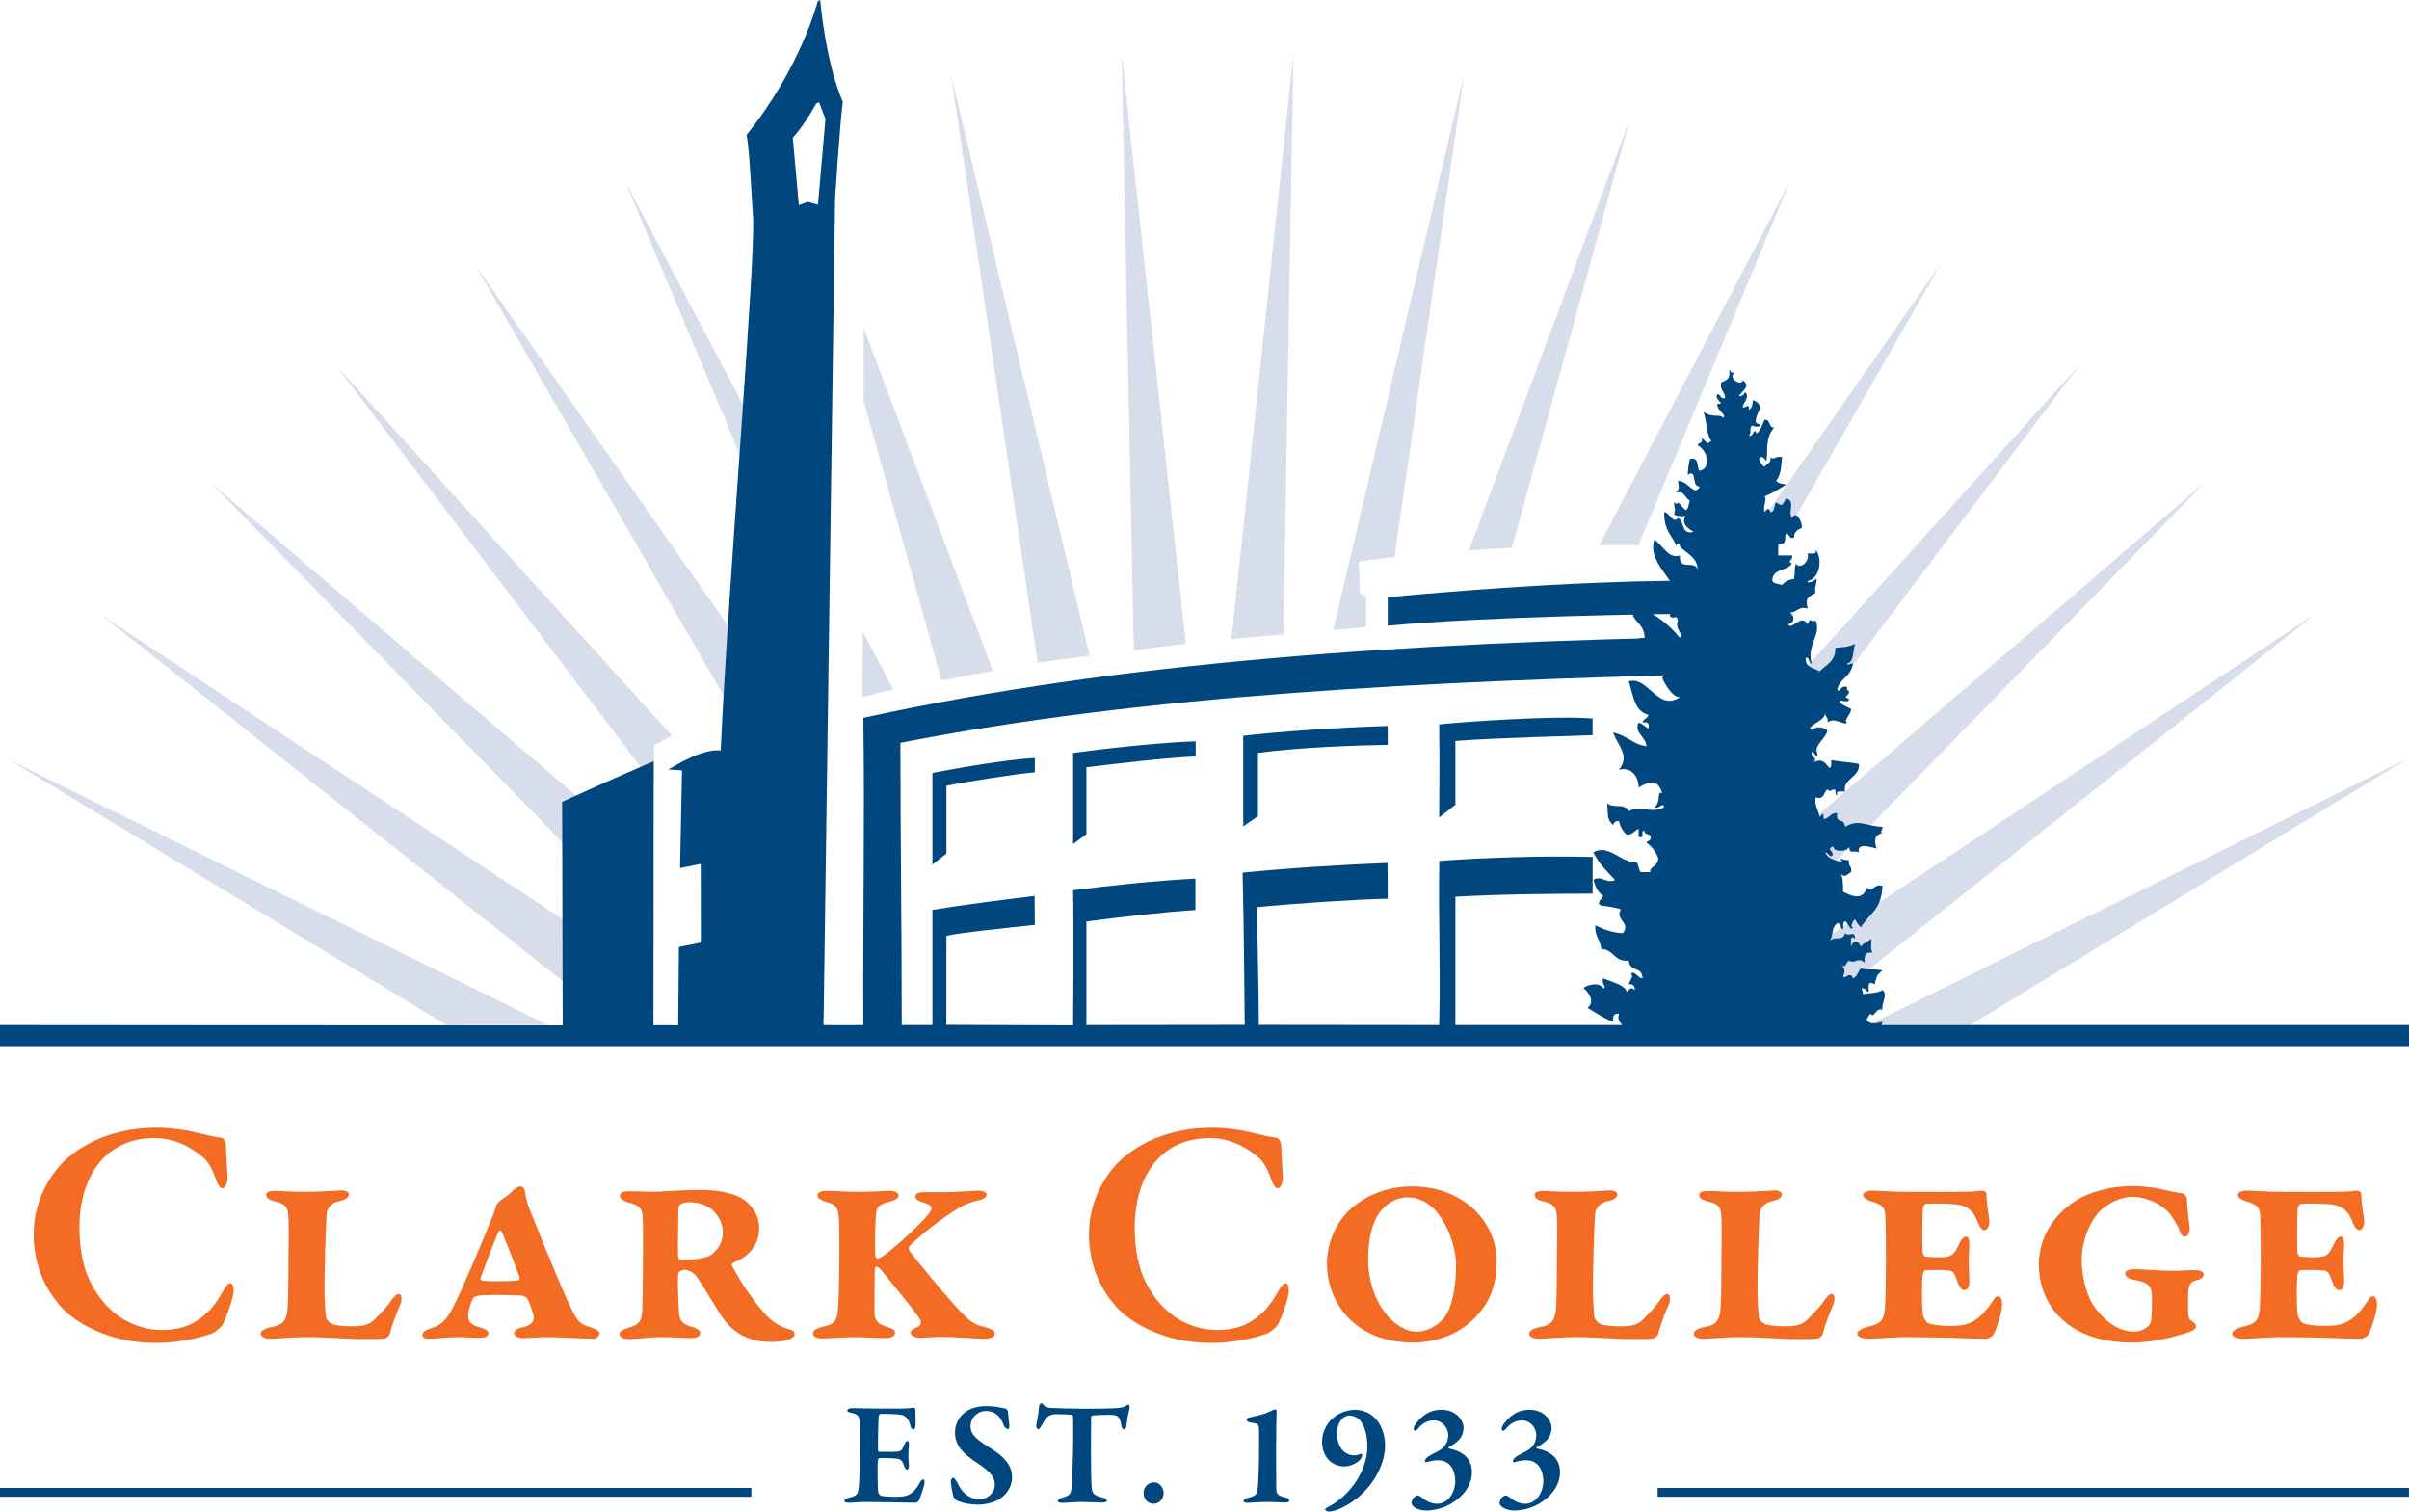 <?xml version="1.0" encoding="UTF-8" standalone="no"?>
<!-- Created with Inkscape (http://www.inkscape.org/) -->

<svg
   xmlns:dc="http://purl.org/dc/elements/1.1/"
   xmlns:cc="http://creativecommons.org/ns#"
   xmlns:rdf="http://www.w3.org/1999/02/22-rdf-syntax-ns#"
   xmlns:svg="http://www.w3.org/2000/svg"
   xmlns="http://www.w3.org/2000/svg"
   version="1.1"
   width="376.027"
   height="235.927"
   id="svg2"
   xml:space="preserve"><defs
     id="defs6"><clipPath
       id="clipPath32"><path
         d="m 245.589,280.057 300.821,0 0,188.743 -300.821,0 0,-188.743 z"
         id="path34" /></clipPath></defs><g
     transform="matrix(1.25,0,0,-1.25,-289.796,520.675)"
     id="g10"><path
       d="m 233.043,321.638 67.228,-33.088 -12.688,0 -54.54,33.088 z"
       id="path22"
       style="fill:#d7ddeb;fill-opacity:1;fill-rule:nonzero;stroke:none" /><path
       d="m 520.957,339.894 -64.456,-51.344 -13.141,0 77.597,51.344 z"
       id="path26"
       style="fill:#d7ddeb;fill-opacity:1;fill-rule:nonzero;stroke:none" /><path
       d="m 507.25,356.398 -60.889,-52.366 c 0.014,-3.873 0.025,-7.348 0.033,-10.101 l 60.856,62.467 z m -193.839,-47.469 -55.244,47.327 55.168,-56.394 c 0.025,2.924 0.051,6.052 0.076,9.067 m 2.347,15.747 -41.976,46.259 39.71,-52.358 c 0.024,2.912 0.04,4.858 0.04,4.87 0.639,0.435 1.428,0.84 2.226,1.229 m 13.226,4.842 -37.86,54.021 33.483,-58.043 c 1.445,0.443 2.882,0.754 4.326,1.164 l 0.051,2.858 z m 0.322,18.166 0.162,9.134 -19.56,37.056 19.398,-46.19 z m 14.069,-17.214 -3.803,7.204 -0.027,-8.16 c 1.276,0.3 2.556,0.678 3.83,0.956 m 12.447,2.285 -16.123,42.841 -0.031,-9.057 9.746,-34.96 c 2.14,0.416 4.275,0.811 6.408,1.176 m 12.085,1.912 -17.288,72.449 10.79,-73.335 c 2.18,0.334 4.329,0.594 6.498,0.886 m 12.016,1.481 -8.021,73.666 1.512,-74.468 c 2.169,0.262 4.354,0.572 6.509,0.802 m 12.174,1.174 1.258,72.502 -7.739,-73.072 c 2.18,0.21 4.319,0.381 6.481,0.57 m 13.877,9.672 8.672,60.155 -16.325,-69.279 c 1.356,0.11 2.747,0.254 4.095,0.36 0.066,1.465 0,3.76 0,3.76 l -0.782,0.521 c 0,0 -0.026,2.256 -0.125,3.887 1.236,0.204 2.776,0.403 4.465,0.596 m 14.655,1.138 14.808,53.702 -20.162,-54.012 c 1.724,0.118 3.522,0.219 5.354,0.31 m 15.801,0.317 18.967,45.506 -23.871,-45.503 c 1.66,0.017 3.285,0.016 4.904,-0.003 m 9.801,-13.594 27.985,48.787 -28.045,-40.214 c 0.02,-2.258 0.041,-5.171 0.06,-8.573 m 0.106,-23.75 45.253,59.955 -45.292,-50.129 c 0.014,-3.288 0.027,-6.596 0.039,-9.826"
       id="path38"
       style="fill:#d7ddeb;fill-opacity:1;fill-rule:nonzero;stroke:none" /><path
       d="m 532.475,321.808 -54.618,-33.258 -12.698,0 67.316,33.258 z"
       id="path42"
       style="fill:#d7ddeb;fill-opacity:1;fill-rule:nonzero;stroke:none" /><path
       d="m 313.29,294.395 -68.775,45.344 64.499,-51.189 4.227,0 c 0.009,1.128 0.027,3.198 0.049,5.845"
       id="path46"
       style="fill:#d7ddeb;fill-opacity:1;fill-rule:nonzero;stroke:none" /><path
       d="m 333.76,403.599 c -0.798,-1.419 -1.818,-3.059 -2.926,-4.255 l 0.754,-8.408 1.108,0.399 1.285,-0.355 0.931,10.713 -0.798,2.083 -0.354,-0.177 z m 0.19,12.771 0.307,0.17 c 0,0 0.647,-7.723 2.821,-12.704 -0.375,-2.935 -0.959,-11.998 -0.959,-11.998 l -1.446,-103.288 c 0,0 3.478,-0.041 4.971,0 -0.069,13.004 0.187,25.232 0,38.355 31.811,6.991 68.338,9.458 106.477,10.123 0.174,-0.081 0.054,-3.029 0.07,-4.648 -35.942,-0.895 -71.127,-2.548 -101.917,-8.595 0,-11.708 0.167,-23.529 0.167,-35.235 0.511,0.019 2.745,-0.022 3.829,0 l 0,14.369 c 3.26,0.555 8.445,1.233 12.76,1.748 0,-1.145 0.031,-2.464 0.031,-3.609 -3.614,-0.398 -9.164,-0.943 -11.04,-1.372 l -0.014,-11.111 15.833,-0.06 c 0,0 0.102,11.285 0,16.864 4.535,0.59 10.35,1.192 15.272,1.46 l 0,-3.931 c -4.13,-0.258 -10.021,-0.953 -13.614,-1.43 l 0,-12.928 19.771,0.025 c 0,0 -0.101,12.694 -0.263,19 5.796,0.589 12.426,0.993 18.092,1.217 0.028,-0.567 0.028,-4.468 0.028,-4.468 -3.585,-0.055 -12.256,-0.637 -16.289,-1.057 0,-5.076 0.196,-9.617 0.196,-14.693 7.695,0 14.822,-0.024 22.516,-0.024 0.189,7.148 -0.104,13.423 0.015,20.499 5.779,0.405 12.701,0.651 19.157,0.491 l -0.013,-4.584 c -5.038,0 -11.713,-0.069 -17.132,-0.386 l 0,-16.02 119.082,0 0,-2.629 -300.822,0 0,2.629 c 0,0 44.094,-0.042 70.267,-0.042 0,9.332 -0.07,18.576 -0.07,27.908 3.631,1.671 7.596,3.423 11.434,5.082 0,-10.97 -0.031,-32.975 -0.031,-32.975 l 3.088,-10e-4 0.092,9.785 c 0,0 2.736,0.522 2.736,0.538 l -0.016,9.827 c -1.045,-0.231 -2.581,-0.52 -2.581,-0.52 l 0.246,12.194 c 0,0 -0.815,0.077 -1.721,0.108 0.799,0.415 4.185,2.645 6.552,2.376 0.997,21.763 4.44,61.819 4.028,66.795 -0.136,1.639 -0.447,8.634 -0.806,10.066 6.78,8.359 8.896,16.679 8.896,16.679 m 96.758,-89.551 0,-2.081 c -1.335,-0.057 -12.646,-0.338 -17.132,-0.721 l 0,-7.963 -2.027,-1.591 c 0,0 0.077,7.852 0,11.622 2.027,0.245 14.381,1.157 19.159,0.734 m -25.582,-0.93 c 0,-0.025 -0.011,-1.55 0,-2.359 -3.674,-0.049 -11.163,-0.311 -16.201,-1.004 l 0,-7.892 -1.842,-1.274 0,11.302 c 4.396,0.517 11.916,1.05 18.043,1.227 m -23.983,-1.918 0,-1.883 c -3.776,-0.173 -9.636,-0.862 -13.645,-1.351 l 0,-8.356 -1.658,-1.225 0,11.37 c 3.561,0.49 11.184,1.347 15.303,1.445 m -20.082,-3.861 c -2.131,-0.172 -9.069,-1.248 -11.04,-1.689 l -0.001,-8.465 -1.75,-1.371 0,11.444 c 3.184,0.612 9.2,1.673 12.791,1.866 l 0,-1.785 z m 44.065,21.865 c 20.993,1.936 34.222,2.146 41.085,2.029 -0.017,0.042 0.058,-4.07 0.058,-4.07 -7.509,-0.029 -29.098,-0.382 -41.143,-1.529 l 0,3.57 z"
       id="path50"
       style="fill:#004780;fill-opacity:1;fill-rule:nonzero;stroke:none" /><path
       d="m 466.506,287.526 -2.245,0 -31.737,0 c -0.036,0.12 -0.044,0.266 0.003,0.47 0.791,-0.054 1.039,0.435 1.966,0.244 -0.095,0.645 -0.788,0.689 -0.492,1.722 -0.646,0.073 -0.806,-0.343 -0.736,-0.984 -1.059,0.33 -1.956,1.005 -3.194,1.718 1.001,0.762 0.149,1.938 -0.491,2.457 0.105,0.259 1.85,0.929 2.457,0 0.547,0.036 -0.319,0.619 0,1.228 1.255,-0.529 2.701,-0.809 2.946,-1.72 0.329,0.311 0.483,0.739 0.983,0.246 0.045,0.535 -0.201,0.781 -0.737,0.737 0.049,0.312 0.714,1.204 0.246,1.227 0.393,0.69 0.918,-0.53 1.474,-0.49 -0.108,1.667 -1.497,0.593 -1.72,2.21 -1.824,-0.187 -1.88,1.394 -3.438,1.474 -0.098,1.129 -0.864,1.591 -0.737,2.947 0.806,-0.433 2.206,-0.978 3.439,-0.982 1.038,1.339 -1.055,1.661 -0.246,2.947 -0.558,0.272 -2.45,0.48 -2.456,0.491 -0.744,0.3 0.174,0.937 0.246,1.226 -0.62,0.401 -0.871,0.84 -1.228,1.965 0.89,0.674 1.669,-0.529 2.701,0 -0.993,1.056 -2.029,2.066 -2.701,3.441 1.853,1.165 3.568,-1.404 5.403,-1.231 0.249,-0.32 0.24,-0.904 0.491,-1.226 l 1.227,0 c -0.229,0.641 0.958,0.671 0.984,1.718 -0.301,0.848 -0.812,1.482 -1.474,1.965 0.061,0.269 0.488,0.168 0.49,0.491 0.216,0.79 -0.809,0.336 -0.737,0.983 -0.588,0.097 0.138,-1.117 -0.736,-0.737 l 0,0.983 c -0.518,-0.219 -0.725,-0.748 -1.474,-0.736 -0.489,0.41 -0.816,0.982 -0.982,1.718 -0.42,0.01 -0.635,-0.181 -0.736,-0.492 -0.846,0.758 -0.572,1.188 -0.738,2.702 0.913,-0.719 2.031,0.12 2.702,-0.982 1.478,0.77 2.802,-0.372 4.42,0.491 -0.209,0.722 -0.618,-0.319 -1.227,0 0.871,0.495 0.242,2.187 0.981,1.719 -0.489,1.784 -1.551,1.581 -2.946,0.737 0.024,1.478 -1.052,2.637 -2.456,2.21 1.423,1.821 -0.118,2.94 -0.736,4.666 2.005,-0.473 2.313,-1.426 4.175,-1.72 -0.1,1.249 -1.604,1.713 -0.983,2.949 0.511,-0.145 0.794,-0.516 1.228,-0.738 0.147,0.637 -0.098,0.884 -0.736,0.738 0.072,0.5 0.663,0.481 0.736,0.98 -1.792,0.418 -1.91,2.511 -2.456,4.175 2.432,0.708 3.621,-3.863 6.386,-1.964 -0.883,-0.151 -2.066,1.872 -2.212,2.456 0.654,0.842 2.033,1.423 2.463,0.648 1.04,0.074 0.08,0.385 0.731,0.58 -0.729,0.253 -1.404,0.562 -1.473,1.474 -0.824,-0.877 -1.46,0.658 -2.21,0.736 -0.301,-0.782 -0.927,0.165 -0.984,-0.981 -0.218,0.19 -0.553,0.263 -0.981,0.245 0.316,0.578 -0.033,0.456 0.244,1.227 -0.869,-0.215 -0.603,-0.03 -1.473,-0.244 0.335,0.565 0.431,1.37 1.473,1.229 0.07,1.73 -1.561,2.138 -1.473,3.19 0.045,1.071 1.167,-0.292 0.983,0.738 1.908,-1.165 3.404,-2.009 4.912,-3.928 0.577,0.437 -0.713,1.072 -0.246,2.21 -0.222,0.825 -0.55,0.027 -0.982,0.49 -0.046,0.925 -0.442,1.118 -0.492,1.474 0.18,0.436 0.448,0.036 0.737,0 -0.178,0.539 -1.153,0.815 -0.491,1.474 0.73,-0.553 1.55,-1.164 2.21,-0.493 0.032,-0.44 -0.3,-0.518 -0.246,-0.981 0.23,0.181 0.372,0.445 0.492,0.735 -0.372,0.613 -0.841,1.123 -1.719,1.229 -0.537,1.619 -3.273,3.69 -2.456,6.14 1.035,-0.653 1.766,-2.468 3.193,-1.964 -0.148,-2.005 1.743,-0.532 2.209,-1.72 0.045,1.846 -2.622,2.471 -2.209,3.192 -0.286,0.04 -0.437,-0.054 -0.491,-0.246 -0.261,1.088 -1.529,1.693 -1.475,4.176 0.671,0 1.084,-1.513 1.72,-0.736 0.894,-0.333 0.307,-2.15 1.965,-1.721 -0.615,0.334 -1.673,1.096 -0.983,1.965 -0.605,-0.032 -1.183,-0.035 -1.473,0.246 0.274,0.773 0.021,0.555 0,1.474 0.218,-0.15 0.438,-0.296 0.491,0 0.379,-0.276 0.604,-0.706 0.982,-0.983 0.366,0.208 0.356,0.791 0.492,1.228 -0.636,0.265 -0.574,1.228 -1.719,0.983 0.514,0.6 0.35,0.523 0.245,1.474 1.039,-0.108 1.389,-0.905 2.21,-1.227 0.219,0.107 0.439,0.214 0.49,0.489 -1.083,0.036 -0.252,2.259 -1.472,1.474 0.062,1.223 0.102,1.044 0.246,1.965 1.235,0.334 0.81,-0.988 1.226,-1.474 1.514,0.315 1.028,2.557 -0.245,3.193 0.106,0.385 0.774,0.209 0.491,0.982 0.252,-0.24 0.498,-0.485 0.738,-0.736 0.198,0.046 0.244,0.245 0.491,0.245 -0.737,1.245 -0.456,2.113 -0.982,3.684 1.061,-0.811 2.066,-0.206 2.456,-0.738 0.504,0.364 -0.836,0.95 -0.739,1.72 1.179,0.047 -0.421,0.427 0,1.228 0.489,-0.004 0.314,-0.67 0.985,-0.491 -0.014,0.805 -0.7,0.939 -0.492,1.964 0.582,0.238 1.206,0.432 0.982,1.474 0.209,0.045 0.23,-0.096 0.245,-0.246 l 0.492,0 c -1.023,-0.592 0.786,-1.804 0.982,-0.982 1.078,-0.682 -0.128,-1.347 -0.491,-1.965 0.419,-0.011 0.636,0.182 0.737,0.492 0.699,-0.403 -0.118,-1.333 -0.246,-1.72 -0.074,-0.656 0.953,0.653 0.737,-0.491 0.364,0.208 0.527,0.619 0.491,1.228 0.51,-0.145 0.838,-0.472 0.983,-0.981 -0.382,-0.669 -0.994,-2.077 -0.246,-1.965 0.519,-0.362 -0.258,-0.52 -0.737,-0.245 -0.51,-0.064 -0.067,-1.08 -0.491,-1.229 0.615,-0.325 0.596,1.144 0.981,0.245 0.525,0.378 0.71,1.091 0.984,1.719 0.827,0.091 0.441,-1.032 1.226,-0.982 -1.181,-1.204 -0.766,-2.972 -0.981,-4.175 -0.25,0.16 -0.254,0.566 -0.736,0.492 -0.484,-0.112 0.218,-1.063 0.491,-1.229 0.231,0.423 0.908,0.402 0.737,1.229 0.436,-0.46 0.623,0.199 1.473,0 -0.175,-1.098 -0.028,-1.968 -0.737,-2.947 0.208,-0.366 0.791,-0.357 1.228,-0.493 -1.343,-0.794 -1.359,-0.891 -2.701,-1.473 0.401,-0.398 -0.22,-1.027 0,-1.964 0.332,0.313 0.491,0.747 0.737,0 0.629,0.024 0.394,0.915 0.736,1.228 0.876,-0.623 0.722,-0.289 1.228,0.49 1.264,-0.347 0.16,-1.583 0.736,-2.454 0.452,0.981 1.27,-0.268 1.229,-1.228 -0.541,-0.197 -0.981,-0.495 -0.983,-1.229 -0.67,-0.179 -0.495,0.488 -0.982,0.49 -0.306,-0.085 0.298,-1.511 -0.982,-1.227 l 0,-1.472 1.718,0 c 0.236,-0.458 -0.735,-0.822 0,-0.984 -0.54,-1.015 -2.51,-0.599 -2.454,-2.21 0.207,-0.365 0.789,-0.355 1.227,-0.49 0.316,0.42 0.806,0.665 1.473,0.735 0.193,1.054 -0.036,1.002 0.246,1.965 0.299,-0.815 1.723,0.021 1.473,1.228 0.436,0.056 1.231,-0.246 0.983,0.491 0.935,-1.257 0.489,-3.66 -0.983,-3.929 -0.105,-0.406 0.917,0.022 0.983,0.245 0.405,-0.034 -0.257,-1.024 0,-1.717 -0.885,-0.557 -1.352,-0.577 -0.983,-1.966 -1.237,0.339 -1.298,-0.504 -2.21,-0.492 0.632,-0.521 0.593,-1.252 -0.245,-1.473 0.432,-0.878 1.629,1.415 2.455,0 0.401,1.142 0.405,0.007 0.983,0.493 0.786,-1.82 -1.162,-3.042 -0.492,-5.405 -0.464,0.029 -0.17,0.811 -0.735,0.738 -0.13,-1.276 1.055,-1.238 1.718,-1.719 0.79,0.847 2.035,1.24 1.965,2.947 0.901,0.116 1.472,0.033 2.456,0.49 -0.311,-1.218 -0.144,-2.27 -0.984,-2.456 0.109,-0.364 0.316,0.098 0.738,0 -0.385,-1.873 -1.443,-1.561 -1.964,-3.192 0.223,-0.667 0.456,0.654 1.226,0.246 -0.039,-0.286 0.056,-0.438 0.246,-0.492 0.047,-0.693 -0.966,-0.615 0,-0.983 0.042,-0.532 -0.871,-0.11 -1.227,-0.246 0.299,-0.517 0.948,-0.687 1.474,-0.981 0.056,-0.648 -0.999,-1.433 -0.493,-1.718 -0.418,-0.431 -1.558,0.773 -2.454,0 0.202,0.693 -0.347,0.635 -0.246,1.226 -0.226,-1.082 -1.448,-1.171 -1.966,-1.964 0.209,0.046 0.233,-0.095 0.246,-0.246 0.409,0.563 1.417,0.487 1.966,0 -0.192,-1.043 -1.833,-1.923 -1.228,-2.945 -0.138,-0.713 -0.383,0.375 -0.738,0.245 -0.121,-0.772 0.847,-0.649 0.247,-1.229 1.172,0.444 1.379,-0.062 1.964,-0.736 0.332,0.076 0.203,0.614 0.245,0.982 1.076,-0.234 2.364,-0.255 3.439,-0.492 0.201,-1.663 -2.09,-1.833 -1.719,-3.437 -0.436,-0.057 -1.23,0.247 -0.982,-0.491 -0.288,0.04 -0.208,0.446 -0.246,0.736 -0.671,0.022 -0.495,-0.409 -0.982,0 -0.525,-0.294 -0.305,-1.333 -1.474,-0.982 -0.163,-1.146 0.386,-1.578 0.491,-2.456 0.364,0.346 0.528,0.785 0.491,-0.245 0.769,0.048 0.829,0.807 1.72,0.736 -0.228,-1.49 0.829,-0.422 0.982,-1.72 1.689,1.028 2.484,0.112 4.666,0 0.052,-0.419 -0.419,-0.635 0,-0.734 -0.964,-0.296 -1.106,-0.867 -0.737,-1.965 -0.494,0.082 -2.503,0.874 -2.21,-0.491 -0.711,0.369 -1.119,-0.361 -1.229,0.734 -0.101,-0.616 -1.893,-0.799 -1.964,0 -1.114,-0.304 0.424,-0.713 -0.246,-1.227 -0.321,0.086 -0.385,0.432 -0.736,0.493 0.282,-0.865 1.309,-0.985 2.21,-1.231 -0.815,0.738 -0.141,0.275 0.736,0.246 -0.177,-0.751 0.424,-0.721 0.247,-1.472 -0.435,-0.215 -0.718,-0.78 -1.229,-0.246 0.195,-0.544 0.234,-0.998 0.246,-2.211 1.013,-0.496 2.421,-1.174 2.946,0.493 0.74,-0.71 0.859,0.585 1.966,0.246 -0.138,-2.965 -1.447,-3.275 -2.701,-5.159 -0.332,0.242 -0.491,0.656 -0.737,0.983 -0.224,-0.067 -0.653,-1.088 -0.246,-0.983 -0.286,-0.658 -0.642,0.639 -0.982,0.738 -0.334,-0.076 -0.204,-0.616 -0.246,-0.985 -0.463,0.029 -0.171,0.814 -0.736,0.739 -0.883,-0.7 -0.377,-1.556 -0.983,-2.211 0.805,0.716 1.653,-0.14 1.965,0.983 0.506,-0.576 1.244,0.484 1.228,-0.738 -0.627,0.65 -0.488,-0.335 -0.491,-0.981 0.227,0.845 0.933,0.86 1.228,0 0.248,0.489 0.912,0.56 1.228,0.981 0.275,-0.13 -0.19,-1.183 0.245,-1.718 -0.909,0.171 -1.085,-0.389 -0.983,-1.229 -0.965,0.773 -1.049,-0.207 -1.965,0.246 -0.432,-0.217 -0.405,-1.09 -0.982,-0.489 0.434,-0.521 0.554,-0.729 0.246,-1.476 0.203,-0.464 0.86,0.743 1.228,-0.245 0.543,0.193 0.615,0.858 0.983,1.228 0.995,-0.265 1.444,0.018 2.701,-0.246 -0.306,-0.283 -0.458,-0.374 -0.564,-0.504 -0.137,-0.169 -0.197,-0.402 -0.419,-1.215 -0.879,0.44 -0.746,-0.022 -0.737,-0.983 -0.322,0.088 -0.386,0.435 -0.735,0.492 -0.365,-0.107 0.096,-0.313 0,-0.738 0.857,0.126 1.853,0.112 2.455,0.492 0.742,-0.601 -0.186,-1.598 0,-2.456 -0.864,0.35 -1.057,-1.204 -1.473,-0.489 -0.23,-0.181 -0.373,-0.448 -0.493,-0.738 0.321,-0.677 1.328,-0.492 1.966,-0.246 -0.131,-0.549 -0.185,-0.773 -0.404,-1.452"
       id="path54"
       style="fill:#004780;fill-opacity:1;fill-rule:nonzero;stroke:none" /><path
       d="m 325.66,230.755 -93.822,0 0,-1.106 93.822,0 0,1.106 z m 206.995,0 -93.821,0 0,-1.106 93.821,0 0,1.106 z"
       id="path56"
       style="fill:#004780;fill-opacity:1;fill-rule:nonzero;stroke:none" /><path
       d="m 422.846,240.507 c -0.976,0 -1.713,-0.294 -2.376,-0.848 -0.571,-0.46 -1.123,-1.216 -1.105,-1.492 0,-0.166 0.036,-0.275 0.184,-0.275 0.111,0 0.221,0.091 0.424,0.331 0.534,0.644 1.197,0.958 1.933,0.958 0.94,0 1.769,-0.811 1.769,-1.879 0,-0.903 -0.46,-1.64 -1.639,-2.156 -0.277,-0.128 -0.737,-0.385 -0.885,-0.497 -0.128,-0.11 -0.313,-0.239 -0.386,-0.478 -0.019,-0.11 0.054,-0.239 0.147,-0.222 0.332,0.112 1.031,0.258 1.418,0.258 0.608,0 1.124,-0.129 1.584,-0.626 0.461,-0.498 0.645,-1.325 0.645,-2.008 0,-0.736 -0.331,-1.842 -1.087,-2.393 -0.386,-0.295 -0.792,-0.407 -1.178,-0.407 -0.683,0 -1.309,0.278 -1.898,0.775 -0.11,0.092 -0.442,0.275 -0.515,0.275 -0.166,0 -0.461,-0.183 -0.646,-0.441 -0.036,-0.093 -0.146,-0.368 -0.146,-0.48 0,-0.551 0.938,-0.975 1.86,-0.975 0.884,0 2.08,0.275 3.038,0.829 1.584,0.921 2.653,2.339 2.653,3.96 0,0.736 -0.24,1.325 -0.515,1.694 -0.479,0.608 -1.271,1.068 -2.339,1.252 -0.094,0.037 -0.111,0.111 -0.056,0.148 0.626,0.369 0.883,0.571 1.197,0.847 0.258,0.258 0.664,0.792 0.664,1.584 0,0.94 -0.921,2.266 -2.745,2.266 m -10.996,0 c -0.976,0 -1.713,-0.294 -2.376,-0.848 -0.572,-0.46 -1.123,-1.216 -1.105,-1.492 0,-0.166 0.036,-0.275 0.184,-0.275 0.111,0 0.221,0.091 0.424,0.331 0.534,0.644 1.197,0.958 1.934,0.958 0.939,0 1.768,-0.811 1.768,-1.879 0,-0.903 -0.46,-1.64 -1.639,-2.156 -0.277,-0.128 -0.737,-0.385 -0.885,-0.497 -0.129,-0.11 -0.313,-0.239 -0.386,-0.478 -0.019,-0.11 0.055,-0.239 0.147,-0.222 0.332,0.112 1.031,0.258 1.418,0.258 0.607,0 1.124,-0.129 1.584,-0.626 0.461,-0.498 0.645,-1.325 0.645,-2.008 0,-0.736 -0.331,-1.842 -1.087,-2.393 -0.386,-0.295 -0.792,-0.407 -1.178,-0.407 -0.682,0 -1.308,0.278 -1.899,0.775 -0.109,0.092 -0.441,0.275 -0.514,0.275 -0.166,0 -0.461,-0.183 -0.645,-0.441 -0.037,-0.093 -0.147,-0.368 -0.147,-0.48 0,-0.551 0.938,-0.975 1.86,-0.975 0.884,0 2.081,0.275 3.039,0.829 1.584,0.921 2.652,2.339 2.652,3.96 0,0.736 -0.24,1.325 -0.515,1.694 -0.48,0.608 -1.272,1.068 -2.34,1.252 -0.093,0.037 -0.11,0.111 -0.056,0.148 0.626,0.369 0.885,0.571 1.198,0.847 0.258,0.258 0.664,0.792 0.664,1.584 0,0.94 -0.921,2.266 -2.745,2.266 m -10.868,0 c -0.607,0 -1.436,-0.239 -1.97,-0.534 -1.602,-0.903 -2.081,-2.376 -2.081,-3.426 0,-1.972 1.252,-3.113 2.8,-3.113 0.588,0 1.289,0.276 1.768,0.663 0.202,0.166 0.294,0.332 0.35,0.423 0.054,0.112 0.091,0.241 0.091,0.35 0,0.074 -0.091,0.185 -0.203,0.129 -0.129,-0.055 -0.46,-0.184 -0.736,-0.184 -1.399,0 -2.21,1.198 -2.21,2.782 0,0.938 0.497,2.191 1.584,2.191 0.275,0 0.774,-0.146 1.105,-0.404 0.792,-0.7 1.106,-2.175 1.106,-3.446 0,-1.823 -0.793,-3.719 -2.027,-5.211 -0.957,-1.179 -2.063,-1.954 -3.113,-2.488 -0.055,-0.017 -0.129,-0.109 -0.129,-0.166 0,-0.183 0.294,-0.275 0.424,-0.275 0.571,0 1.363,0.258 2.432,0.884 2.67,1.565 4.623,4.623 4.623,7.348 0,2.359 -1.363,4.477 -3.814,4.477 m -13.869,-11.384 c 0,-0.165 0.24,-0.238 0.497,-0.238 0.204,0 1.289,0.109 2.69,0.109 0.719,0 1.75,-0.072 2.045,-0.072 0.202,0 0.497,0.072 0.497,0.221 0,0.202 -0.239,0.349 -0.443,0.405 -1.215,0.295 -1.196,0.46 -1.196,1.694 -0.019,2.192 -0.019,5.434 0,6.741 0.018,1.344 0.055,2.173 0.055,2.376 0,0.111 -0.092,0.203 -0.166,0.184 -0.129,0 -0.516,-0.147 -0.847,-0.313 -0.497,-0.294 -1.584,-0.497 -2.358,-0.68 -0.184,-0.037 -0.405,-0.149 -0.405,-0.278 0,-0.147 0.184,-0.294 0.442,-0.349 0.146,-0.037 0.516,-0.073 0.829,-0.166 0.146,-0.036 0.258,-0.239 0.275,-0.387 0.057,-0.258 0.037,-1.068 0.037,-2.228 0,-2.488 -0.091,-4.881 -0.166,-5.415 -0.072,-0.683 -0.109,-0.941 -1.159,-1.198 -0.425,-0.111 -0.627,-0.24 -0.627,-0.406 m -11.216,2.321 c -0.424,0 -1.253,-0.349 -1.253,-1.343 0,-0.904 0.682,-1.328 1.234,-1.328 0.608,0 1.234,0.461 1.271,1.328 0,0.422 -0.313,1.343 -1.252,1.343 m -8.86,9.192 c -1.252,0 -3.683,0.073 -4.089,0.11 -0.35,0.037 -0.7,0.222 -0.755,0.294 -0.11,0.148 -0.184,0.295 -0.313,0.295 -0.129,0 -0.295,-0.295 -0.295,-0.367 -0.018,-0.941 -0.35,-2.138 -0.35,-2.488 0,-0.183 0.092,-0.405 0.277,-0.405 0.073,0 0.184,0.111 0.405,0.48 0.239,0.441 0.442,0.772 0.626,0.975 0.203,0.24 0.718,0.424 1.013,0.424 0.405,0 1.732,-0.018 2.082,-0.073 0.055,0 0.202,-0.093 0.202,-0.259 0,-0.478 0.019,-1.104 0.019,-2.154 0,-1.401 -0.093,-5.066 -0.166,-6.153 -0.074,-1.289 -0.148,-1.529 -1.345,-1.823 -0.184,-0.056 -0.405,-0.221 -0.405,-0.387 0,-0.147 0.221,-0.22 0.571,-0.22 0.313,0 1.731,0.109 2.302,0.109 0.479,0 2.579,-0.072 2.726,-0.072 0.203,0 0.516,0.072 0.516,0.238 0,0.111 -0.203,0.314 -0.46,0.369 -1.234,0.257 -1.382,0.626 -1.437,1.215 -0.074,0.921 -0.092,2.874 -0.092,4.992 0,1.584 0.018,2.985 0.018,3.831 0,0.075 0.074,0.203 0.184,0.221 0.461,0.074 1.806,0.093 2.248,0.093 0.902,-0.037 1.142,-0.203 1.326,-1.253 0.073,-0.479 0.184,-0.57 0.313,-0.57 0.221,0 0.35,0.312 0.35,0.477 0.055,0.683 0.239,1.621 0.387,2.138 0.073,0.258 -0.074,0.461 -0.166,0.461 -0.074,0 -0.147,-0.057 -0.295,-0.149 -0.239,-0.146 -0.516,-0.22 -1.418,-0.295 -0.608,-0.036 -2.947,-0.054 -3.979,-0.054 m -11.898,0.332 c -1.455,0 -2.321,-0.369 -2.929,-0.885 -0.589,-0.479 -1.123,-1.362 -1.123,-2.412 0,-1.641 1.013,-2.653 2.892,-3.888 1.694,-1.104 2.081,-1.842 2.081,-2.615 0,-1.179 -1.068,-1.842 -1.916,-1.842 -0.939,0 -2.007,0.571 -2.56,1.694 -0.276,0.572 -0.571,1.014 -0.718,1.014 -0.092,0 -0.295,-0.258 -0.295,-0.387 0,-0.534 0.166,-1.326 0.313,-1.97 0,-0.075 0.332,-0.461 0.479,-0.534 0.755,-0.295 1.566,-0.48 2.652,-0.48 0.884,0 1.953,0.276 2.579,0.663 1.068,0.646 1.621,1.75 1.621,2.708 0,1.123 -0.442,2.303 -2.708,3.684 -1.657,1.05 -2.468,1.639 -2.468,2.725 0,1.199 1.013,1.916 1.879,1.916 0.571,0 1.031,-0.146 1.473,-0.515 0.221,-0.185 0.608,-0.7 0.792,-1.309 0.093,-0.275 0.387,-0.441 0.535,-0.441 0.11,0 0.165,0.184 0.165,0.461 0,0.073 -0.184,1.492 -0.184,1.73 -0.018,0.093 -0.166,0.351 -0.239,0.369 -0.498,0.092 -1.474,0.314 -2.321,0.314 m -13.593,-0.314 c -0.958,0 -2.468,0.055 -3.334,0.055 -0.258,0 -0.571,-0.11 -0.571,-0.275 0,-0.186 0.203,-0.258 0.589,-0.332 0.793,-0.148 0.94,-0.517 0.977,-1.179 0.037,-0.534 0.018,-1.382 0.018,-3.556 0,-2.284 -0.092,-3.682 -0.147,-4.457 -0.074,-0.995 -0.313,-1.179 -1.253,-1.399 -0.313,-0.075 -0.552,-0.202 -0.552,-0.368 0,-0.185 0.276,-0.241 0.626,-0.241 0.663,0 0.866,0.092 2.1,0.092 1.381,0 5.931,-0.092 6.133,-0.092 0.092,0 0.387,0.112 0.442,0.241 0.166,0.293 0.7,1.989 0.7,2.135 0.019,0.149 0.037,0.535 -0.147,0.535 -0.147,0 -0.313,-0.166 -0.571,-0.645 -0.405,-0.719 -0.903,-1.16 -1.455,-1.362 -0.461,-0.166 -1.142,-0.166 -1.695,-0.166 -0.626,0 -1.197,0.054 -1.492,0.11 -0.184,0.036 -0.35,0.276 -0.405,0.442 -0.074,0.386 -0.055,1.069 -0.074,1.51 -0.018,0.609 -0.036,2.044 0.037,2.561 0,0.037 0.166,0.22 0.24,0.22 0.571,0 1.252,0 1.842,-0.054 0.718,-0.056 0.957,-0.185 1.197,-0.995 0.055,-0.185 0.202,-0.406 0.35,-0.406 0.147,0 0.258,0.221 0.239,0.553 -0.037,0.46 -0.073,0.756 -0.073,1.252 0,0.425 0.036,0.756 0.073,1.271 0.019,0.204 -0.037,0.516 -0.184,0.516 -0.166,0 -0.295,-0.203 -0.405,-0.478 -0.35,-0.811 -0.313,-0.884 -1.621,-0.884 l -1.474,0 c -0.11,0 -0.184,0.129 -0.184,0.183 -0.018,1.013 0.037,3.574 0.074,4.035 0.018,0.441 0.166,0.515 0.239,0.515 1.419,0.019 2.211,-0.055 2.561,-0.11 0.423,-0.074 0.939,-0.351 1.178,-1.382 0.037,-0.185 0.185,-0.461 0.35,-0.461 0.166,0 0.295,0.259 0.295,0.517 0,0.368 0,1.638 -0.018,1.97 -0.019,0.129 -0.148,0.258 -0.221,0.24 -0.258,-0.038 -1.013,-0.111 -1.621,-0.111 l -2.763,0 z"
       id="path60"
       style="fill:#004780;fill-opacity:1;fill-rule:nonzero;stroke:none" /><path
       d="m 519.096,259.634 c -0.201,0.04 -0.363,0.361 -0.363,0.481 -0.08,1.046 -0.04,4.987 0.041,5.59 0.04,0.201 0.241,0.522 0.362,0.522 1.448,0.082 2.815,0 3.378,-0.04 1.528,-0.04 2.493,-0.682 3.015,-2.05 0.282,-0.805 0.644,-1.206 0.926,-1.206 0.28,0 0.683,0.481 0.603,1.287 -0.121,0.884 -0.363,2.171 -0.363,3.257 0,0.281 -0.482,0.441 -0.643,0.401 -0.965,-0.2 -2.815,-0.16 -9.288,-0.16 -1.85,0 -3.62,0.16 -4.343,0.16 -0.845,0 -1.126,-0.321 -1.126,-0.523 0,-0.442 0.603,-0.682 1.085,-0.843 1.448,-0.403 1.648,-0.886 1.688,-1.69 0.081,-1.448 0.081,-3.78 0.081,-5.59 0,-2.573 -0.04,-4.704 -0.121,-5.991 -0.16,-1.608 -0.441,-1.97 -2.292,-2.413 -0.481,-0.12 -1.166,-0.441 -1.166,-0.804 0,-0.402 0.604,-0.642 1.489,-0.642 0.924,0 3.135,0.2 4.423,0.2 5.429,0 7.961,-0.2 10.053,-0.2 0.402,0 0.885,0.24 1.046,0.521 0.24,0.403 1.085,2.655 1.085,3.741 0,0.362 -0.08,1.045 -0.523,1.045 -0.322,0 -0.482,-0.322 -0.764,-0.763 -0.884,-1.327 -1.93,-2.373 -3.216,-2.736 -0.523,-0.161 -1.327,-0.201 -2.212,-0.201 -0.603,0 -2.011,0.08 -2.574,0.363 -0.16,0.08 -0.563,0.642 -0.603,0.964 -0.162,0.845 -0.162,4.263 -0.041,5.068 0.041,0.24 0.202,0.562 0.363,0.562 1.447,0.04 2.734,0.04 3.217,-0.121 0.362,-0.161 0.482,-0.562 0.804,-1.448 0.2,-0.563 0.483,-0.924 0.804,-0.924 0.322,0 0.644,0.241 0.644,1.045 0,0.886 -0.082,1.327 -0.082,2.493 0,0.885 0.082,1.69 0.082,1.971 0,0.724 -0.082,1.166 -0.402,1.166 -0.362,0 -0.644,-0.401 -0.846,-0.845 -0.642,-1.367 -0.884,-1.728 -2.492,-1.728 -0.523,0 -1.327,0.04 -1.729,0.081 m -32.653,-1.007 c 0,-2.815 1.126,-5.388 3.218,-7.116 1.729,-1.489 4.544,-2.615 8.404,-2.615 2.614,0 5.187,0.684 7.077,1.288 0.644,0.241 0.924,0.522 0.924,0.723 0,0.362 -0.401,0.604 -0.682,0.805 -0.282,0.24 -0.322,0.361 -0.322,2.693 0,1.61 0.201,2.051 1.004,2.252 0.524,0.121 0.966,0.362 0.966,0.725 0,0.361 -0.442,0.562 -1.166,0.562 -0.926,0 -1.608,-0.081 -2.895,-0.081 -1.287,0 -3.619,0.201 -4.544,0.201 -0.804,0 -1.206,-0.201 -1.206,-0.563 0,-0.32 0.402,-0.643 1.085,-0.764 1.528,-0.281 2.252,-0.521 2.252,-2.171 0,-1.046 0,-1.969 -0.08,-2.734 -0.041,-0.321 -0.081,-0.644 -0.523,-1.006 -0.563,-0.401 -1.046,-0.562 -1.568,-0.562 -1.77,0 -3.418,1.005 -4.866,2.895 -1.086,1.367 -1.729,3.941 -1.729,5.991 0,2.373 0.925,4.584 1.93,5.791 1.327,1.529 3.217,2.171 4.383,2.171 1.126,0 3.458,-0.562 4.745,-2.212 0.402,-0.562 0.724,-1.045 1.046,-1.728 0.241,-0.644 0.362,-1.046 0.764,-1.046 0.402,0 0.683,0.603 0.603,1.206 -0.121,0.846 -0.323,2.493 -0.323,3.378 0,0.482 -0.361,0.805 -0.562,0.805 -0.442,0.081 -1.206,0.201 -2.211,0.441 -0.644,0.161 -2.333,0.483 -3.941,0.483 -4.504,0 -7.239,-1.729 -8.083,-2.453 -1.648,-1.327 -3.7,-3.699 -3.7,-7.359 m -14.154,1.007 c -0.201,0.04 -0.362,0.361 -0.362,0.481 -0.08,1.046 -0.04,4.987 0.041,5.59 0.04,0.201 0.241,0.522 0.362,0.522 1.446,0.082 2.814,0 3.377,-0.04 1.527,-0.04 2.493,-0.682 3.016,-2.05 0.282,-0.805 0.644,-1.206 0.925,-1.206 0.282,0 0.684,0.481 0.603,1.287 -0.12,0.884 -0.362,2.171 -0.362,3.257 0,0.281 -0.482,0.441 -0.643,0.401 -0.966,-0.2 -2.815,-0.16 -9.289,-0.16 -1.85,0 -3.619,0.16 -4.344,0.16 -0.843,0 -1.126,-0.321 -1.126,-0.523 0,-0.442 0.604,-0.682 1.087,-0.843 1.448,-0.403 1.649,-0.886 1.689,-1.69 0.08,-1.448 0.08,-3.78 0.08,-5.59 0,-2.573 -0.04,-4.704 -0.12,-5.991 -0.161,-1.608 -0.444,-1.97 -2.292,-2.413 -0.484,-0.12 -1.167,-0.441 -1.167,-0.804 0,-0.402 0.604,-0.642 1.488,-0.642 0.925,0 3.137,0.2 4.424,0.2 5.428,0 7.962,-0.2 10.053,-0.2 0.402,0 0.883,0.24 1.045,0.521 0.241,0.403 1.085,2.655 1.085,3.741 0,0.362 -0.081,1.045 -0.522,1.045 -0.322,0 -0.483,-0.322 -0.765,-0.763 -0.884,-1.327 -1.929,-2.373 -3.216,-2.736 -0.523,-0.161 -1.328,-0.201 -2.212,-0.201 -0.603,0 -2.01,0.08 -2.574,0.363 -0.16,0.08 -0.562,0.642 -0.602,0.964 -0.161,0.845 -0.161,4.263 -0.041,5.068 0.041,0.24 0.202,0.562 0.362,0.562 1.447,0.04 2.735,0.04 3.217,-0.121 0.362,-0.161 0.482,-0.562 0.805,-1.448 0.201,-0.563 0.482,-0.924 0.803,-0.924 0.322,0 0.644,0.241 0.644,1.045 0,0.886 -0.08,1.327 -0.08,2.493 0,0.885 0.08,1.69 0.08,1.971 0,0.724 -0.08,1.166 -0.402,1.166 -0.362,0 -0.643,-0.401 -0.844,-0.845 -0.644,-1.367 -0.885,-1.728 -2.494,-1.728 -0.522,0 -1.328,0.04 -1.729,0.081 m -28.268,7.719 c 0,-0.362 0.241,-0.643 1.166,-0.843 1.287,-0.323 1.528,-0.685 1.608,-1.891 0.081,-1.567 0,-4.061 0,-5.549 0,-3.459 -0.04,-5.63 -0.16,-6.393 -0.202,-1.046 -0.484,-1.61 -2.051,-1.851 -0.925,-0.201 -1.247,-0.562 -1.247,-0.804 0,-0.362 0.401,-0.642 1.207,-0.642 1.005,0 2.493,0.2 4.543,0.2 2.936,0 4.786,-0.241 7.118,-0.241 1.287,0 2.292,0 2.653,0.08 0.202,0.04 0.524,0.322 0.604,0.603 0.322,1.288 0.965,2.856 1.287,3.58 0.28,0.642 0.201,1.367 -0.161,1.367 -0.322,0 -0.644,-0.323 -1.166,-1.126 -0.725,-0.926 -1.287,-1.449 -1.811,-2.011 -0.722,-0.724 -1.446,-0.845 -2.292,-0.885 -0.682,-0.04 -1.889,0 -2.773,0.161 -0.443,0.08 -1.046,0.564 -1.086,1.126 -0.08,0.884 -0.161,2.211 -0.161,3.136 0,2.614 0.161,8.364 0.282,9.691 0.08,0.684 0.643,1.328 1.648,1.529 0.964,0.16 1.126,0.602 1.126,0.845 0,0.281 -0.523,0.481 -0.844,0.481 -0.925,-0.079 -3.257,-0.2 -4.665,-0.2 -1.769,0 -3.096,0.121 -3.619,0.121 -0.844,0 -1.206,-0.161 -1.206,-0.484 m -20.548,0 c 0,-0.362 0.241,-0.643 1.166,-0.843 1.287,-0.323 1.528,-0.685 1.608,-1.891 0.081,-1.567 0,-4.061 0,-5.549 0,-3.459 -0.04,-5.63 -0.16,-6.393 -0.201,-1.046 -0.483,-1.61 -2.051,-1.851 -0.926,-0.201 -1.247,-0.562 -1.247,-0.804 0,-0.362 0.401,-0.642 1.207,-0.642 1.005,0 2.492,0.2 4.544,0.2 2.935,0 4.785,-0.241 7.116,-0.241 1.287,0 2.293,0 2.655,0.08 0.201,0.04 0.523,0.322 0.603,0.603 0.321,1.288 0.965,2.856 1.287,3.58 0.281,0.642 0.2,1.367 -0.161,1.367 -0.322,0 -0.643,-0.323 -1.166,-1.126 -0.725,-0.926 -1.287,-1.449 -1.81,-2.011 -0.723,-0.724 -1.447,-0.845 -2.292,-0.885 -0.683,-0.04 -1.89,0 -2.774,0.161 -0.443,0.08 -1.046,0.564 -1.086,1.126 -0.08,0.884 -0.161,2.211 -0.161,3.136 0,2.614 0.161,8.364 0.282,9.691 0.079,0.684 0.643,1.328 1.648,1.529 0.965,0.16 1.126,0.602 1.126,0.845 0,0.281 -0.522,0.481 -0.844,0.481 -0.925,-0.079 -3.257,-0.2 -4.665,-0.2 -1.77,0 -3.096,0.121 -3.619,0.121 -0.844,0 -1.206,-0.161 -1.206,-0.484 m -15.884,-0.321 c 4.343,0 6.072,-6.032 6.072,-8.324 0,-2.774 -0.442,-5.429 -1.528,-6.756 -1.287,-1.487 -2.734,-1.688 -3.378,-1.688 -2.734,0 -6.071,3.66 -6.071,9.047 0,2.815 0.643,5.027 1.729,6.194 1.045,1.205 2.372,1.527 3.176,1.527 m 0.562,1.367 c -2.372,0 -5.186,-0.683 -7.518,-2.694 -1.89,-1.648 -3.097,-4.223 -3.097,-7.037 0,-4.062 2.855,-9.772 10.898,-9.772 1.085,0 4.463,0.323 6.836,2.414 2.332,1.969 3.458,4.301 3.458,7.76 0,4.947 -4.182,9.329 -10.577,9.329 m -25.05,7.319 c -3.298,0 -7.44,-0.805 -10.858,-3.619 -1.689,-1.368 -4.423,-4.786 -4.423,-9.652 0,-4.463 1.85,-7.278 3.378,-9.047 1.649,-1.889 5.871,-4.544 11.822,-4.544 3.7,0 6.474,0.965 7.037,1.166 0.603,0.282 1.327,0.925 1.448,1.288 0.362,0.723 1.005,2.493 1.206,3.498 0.121,0.442 0.121,1.488 -0.322,1.488 -0.322,0 -0.603,-0.362 -1.085,-1.247 -0.925,-1.649 -2.011,-2.815 -3.499,-3.659 -1.407,-0.844 -3.377,-0.925 -3.901,-0.925 -3.136,0 -6.795,1.568 -9.007,5.991 -0.884,1.77 -1.367,4.102 -1.367,6.797 0,6.111 3.016,11.179 9.41,11.179 2.17,0 4.222,-0.885 5.951,-2.333 0.684,-0.524 1.287,-1.609 1.689,-2.856 0.2,-0.602 0.563,-1.086 0.764,-1.086 0.442,0 0.723,0.685 0.683,1.529 -0.081,1.166 -0.16,2.574 -0.201,3.7 0,0.602 -0.321,1.086 -0.603,1.086 -0.925,0.12 -1.93,0.361 -2.895,0.602 -1.448,0.362 -3.378,0.644 -5.227,0.644 m -49.179,-8.405 c 0,-0.362 0.322,-0.603 1.086,-0.843 1.287,-0.363 1.407,-0.685 1.568,-1.811 0.081,-0.642 0.081,-2.653 0.081,-4.141 0,-2.292 -0.041,-6.033 -0.202,-7.68 -0.08,-1.126 -0.442,-1.69 -1.89,-1.972 -0.562,-0.12 -1.206,-0.36 -1.206,-0.844 0,-0.442 0.603,-0.603 1.126,-0.603 0.804,0 2.775,0.161 4.021,0.161 0.965,0 3.056,-0.121 3.861,-0.121 0.844,0 1.246,0.241 1.246,0.725 0,0.362 -0.603,0.562 -1.126,0.723 -0.925,0.281 -1.407,0.644 -1.447,1.73 0,1.406 0,4.705 0.04,5.307 0.04,0.242 0.04,0.443 0.201,0.443 0.161,0 0.402,-0.242 0.643,-0.484 1.327,-1.647 3.901,-4.744 4.625,-5.83 0.482,-0.602 0.281,-1.006 -0.081,-1.207 -0.563,-0.241 -0.925,-0.481 -0.925,-0.722 0,-0.363 0.523,-0.645 1.247,-0.645 0.523,0 1.689,0.121 2.734,0.121 0.965,0 4.544,-0.24 5.228,-0.24 0.683,0 1.327,0.159 1.327,0.682 0,0.363 -0.644,0.603 -1.367,0.804 -1.368,0.282 -2.091,0.925 -4.022,3.098 -1.688,1.93 -3.86,4.544 -5.267,6.352 -0.081,0.202 -0.161,0.484 -0.041,0.603 1.448,1.448 3.499,3.017 4.866,3.941 0.764,0.484 1.97,1.409 3.498,1.73 0.805,0.16 1.287,0.401 1.287,0.763 0,0.403 -0.603,0.523 -1.045,0.523 -0.242,0 -2.654,-0.2 -4.343,-0.2 l -2.493,0 c -0.523,0 -1.006,-0.161 -1.006,-0.484 0,-0.362 0.161,-0.562 1.327,-0.923 0.604,-0.162 0.845,-0.564 0.563,-0.966 -0.643,-1.005 -2.774,-3.016 -4.584,-4.543 -0.925,-0.765 -1.689,-1.368 -2.01,-1.368 -0.201,0 -0.322,0.242 -0.322,0.522 0,1.005 -0.04,3.458 0.121,5.107 0.04,0.804 0.402,1.166 1.729,1.489 0.482,0.12 1.085,0.361 1.085,0.803 0,0.242 -0.442,0.524 -1.005,0.524 -1.126,0 -2.614,-0.121 -3.78,-0.121 -2.292,0 -2.694,0.121 -4.302,0.121 -0.604,0 -1.046,-0.201 -1.046,-0.524 m -15.923,-0.884 c 2.493,0 4.101,-1.81 4.101,-3.781 0,-1.568 -0.965,-2.412 -1.488,-2.814 -0.442,-0.321 -2.171,-0.644 -3.659,-0.644 -0.201,0 -0.402,0.202 -0.442,0.444 -0.041,0.602 0.04,5.629 0.04,6.03 0,0.242 0.201,0.483 0.362,0.563 0.281,0.122 0.603,0.202 1.086,0.202 m -8.767,0.763 c 0,-0.321 0.523,-0.642 1.086,-0.803 1.649,-0.403 1.729,-1.005 1.769,-1.81 0.081,-0.965 0.041,-2.091 0.041,-5.106 0,-2.937 -0.041,-5.63 -0.081,-6.435 -0.08,-1.447 -0.321,-1.89 -1.85,-2.332 -0.603,-0.16 -1.005,-0.442 -1.005,-0.764 0,-0.362 0.483,-0.603 1.126,-0.603 1.247,0 2.413,0.241 4.102,0.241 1.568,0 3.096,-0.121 3.739,-0.121 0.563,0 1.126,0.161 1.126,0.685 0,0.241 -0.482,0.562 -0.804,0.642 -1.166,0.322 -1.769,0.644 -1.85,1.851 -0.12,1.688 -0.161,4.02 -0.12,4.664 0,0.241 0.12,0.442 0.201,0.482 0.201,0.12 0.402,0.201 0.563,0.201 0.603,0 1.287,-0.402 1.648,-0.965 1.167,-1.769 2.896,-4.826 3.619,-5.629 1.689,-1.891 3.579,-2.413 5.63,-2.413 1.97,0 2.895,0.522 2.895,0.965 0,0.403 -0.281,0.523 -0.764,0.643 -1.045,0.281 -2.091,0.926 -3.056,2.012 -1.528,1.768 -3.257,4.382 -4.021,5.951 -0.04,0.04 0,0.28 0.201,0.321 1.247,0.483 3.217,1.689 3.217,4.384 0,1.165 -0.523,2.252 -1.528,3.176 -0.844,0.844 -2.976,1.527 -5.589,1.527 -3.298,0 -5.107,-0.24 -6.072,-0.24 -0.563,0 -1.77,0.081 -3.097,0.081 -0.563,0 -1.126,-0.161 -1.126,-0.605 m -12.706,-10.535 c -0.885,-0.121 -3.338,-0.121 -4.424,-0.04 -0.161,0 -0.282,0.201 -0.282,0.281 0.563,1.569 1.488,3.982 2.252,5.831 0.081,0.162 0.362,0.202 0.362,0.122 0.241,-0.484 1.649,-3.982 2.292,-5.791 0.041,-0.162 -0.04,-0.363 -0.2,-0.403 m 0.281,11.742 c -0.161,0 -0.724,-0.282 -0.885,-0.483 -0.522,-0.603 -1.166,-0.925 -1.608,-1.286 -0.322,-0.281 -0.483,-0.483 -0.523,-0.684 -0.241,-0.723 -0.362,-1.126 -0.885,-2.373 -0.804,-1.97 -3.498,-8.404 -4.423,-10.133 -0.764,-1.488 -1.327,-2.292 -2.734,-2.734 -0.724,-0.2 -1.166,-0.482 -1.166,-0.885 0,-0.241 0.241,-0.482 0.964,-0.441 1.006,0.039 2.132,0.2 3.58,0.2 0.844,0 1.407,-0.081 2.573,-0.081 0.683,0 1.126,0.161 1.126,0.563 0,0.323 -0.362,0.523 -0.925,0.684 -1.287,0.362 -1.608,0.765 -1.608,1.568 0,0.564 0.401,1.729 0.643,2.131 0.161,0.242 0.643,0.323 1.126,0.363 1.407,0.081 4.383,0 4.865,-0.04 0.483,-0.041 0.805,-0.363 0.845,-0.524 0.241,-0.562 0.724,-1.85 0.724,-2.171 0,-0.482 -0.201,-1.006 -1.488,-1.287 -0.724,-0.161 -0.965,-0.441 -0.965,-0.684 0,-0.321 0.402,-0.643 1.086,-0.643 1.367,0 1.809,0.121 2.895,0.121 1.487,0 4.142,-0.161 5.951,-0.2 0.322,0 0.724,0.361 0.724,0.682 0,0.242 -0.322,0.484 -1.126,0.764 -1.448,0.402 -1.649,0.765 -2.614,2.776 -1.085,2.21 -4.463,10.616 -5.026,12.062 -0.201,0.523 -0.403,1.007 -0.563,2.252 -0.04,0.322 -0.362,0.483 -0.563,0.483 m -31.726,-1.046 c 0,-0.362 0.241,-0.643 1.166,-0.843 1.286,-0.323 1.528,-0.685 1.608,-1.891 0.081,-1.567 0,-4.061 0,-5.549 0,-3.459 -0.04,-5.63 -0.161,-6.393 -0.201,-1.046 -0.482,-1.61 -2.05,-1.851 -0.926,-0.201 -1.247,-0.562 -1.247,-0.804 0,-0.362 0.402,-0.642 1.206,-0.642 1.006,0 2.493,0.2 4.544,0.2 2.936,0 4.785,-0.241 7.118,-0.241 1.286,0 2.292,0 2.654,0.08 0.201,0.04 0.523,0.322 0.603,0.603 0.321,1.288 0.965,2.856 1.287,3.58 0.281,0.642 0.201,1.367 -0.161,1.367 -0.322,0 -0.643,-0.323 -1.166,-1.126 -0.724,-0.926 -1.287,-1.449 -1.81,-2.011 -0.724,-0.724 -1.448,-0.845 -2.292,-0.885 -0.684,-0.04 -1.89,0 -2.774,0.161 -0.443,0.08 -1.046,0.564 -1.086,1.126 -0.081,0.884 -0.161,2.211 -0.161,3.136 0,2.614 0.161,8.364 0.281,9.691 0.081,0.684 0.644,1.328 1.649,1.529 0.965,0.16 1.126,0.602 1.126,0.845 0,0.281 -0.523,0.481 -0.845,0.481 -0.924,-0.079 -3.256,-0.2 -4.664,-0.2 -1.77,0 -3.096,0.121 -3.619,0.121 -0.845,0 -1.206,-0.161 -1.206,-0.484 m -13.753,8.365 c -3.297,0 -7.439,-0.805 -10.857,-3.619 -1.689,-1.368 -4.424,-4.786 -4.424,-9.652 0,-4.463 1.851,-7.278 3.378,-9.047 1.649,-1.889 5.871,-4.544 11.823,-4.544 3.699,0 6.474,0.965 7.037,1.166 0.603,0.282 1.327,0.925 1.448,1.288 0.361,0.723 1.004,2.493 1.206,3.498 0.12,0.442 0.12,1.488 -0.322,1.488 -0.321,0 -0.603,-0.362 -1.086,-1.247 -0.924,-1.649 -2.01,-2.815 -3.498,-3.659 -1.407,-0.844 -3.378,-0.925 -3.901,-0.925 -3.136,0 -6.795,1.568 -9.007,5.991 -0.885,1.77 -1.367,4.102 -1.367,6.797 0,6.111 3.016,11.179 9.409,11.179 2.172,0 4.223,-0.885 5.952,-2.333 0.683,-0.524 1.286,-1.609 1.689,-2.856 0.2,-0.602 0.562,-1.086 0.763,-1.086 0.443,0 0.725,0.685 0.684,1.529 -0.08,1.166 -0.161,2.574 -0.201,3.7 0,0.602 -0.321,1.086 -0.603,1.086 -0.925,0.12 -1.93,0.361 -2.895,0.602 -1.448,0.362 -3.378,0.644 -5.228,0.644"
       id="path64"
       style="fill:#f36c24;fill-opacity:1;fill-rule:nonzero;stroke:none" /></g></svg>